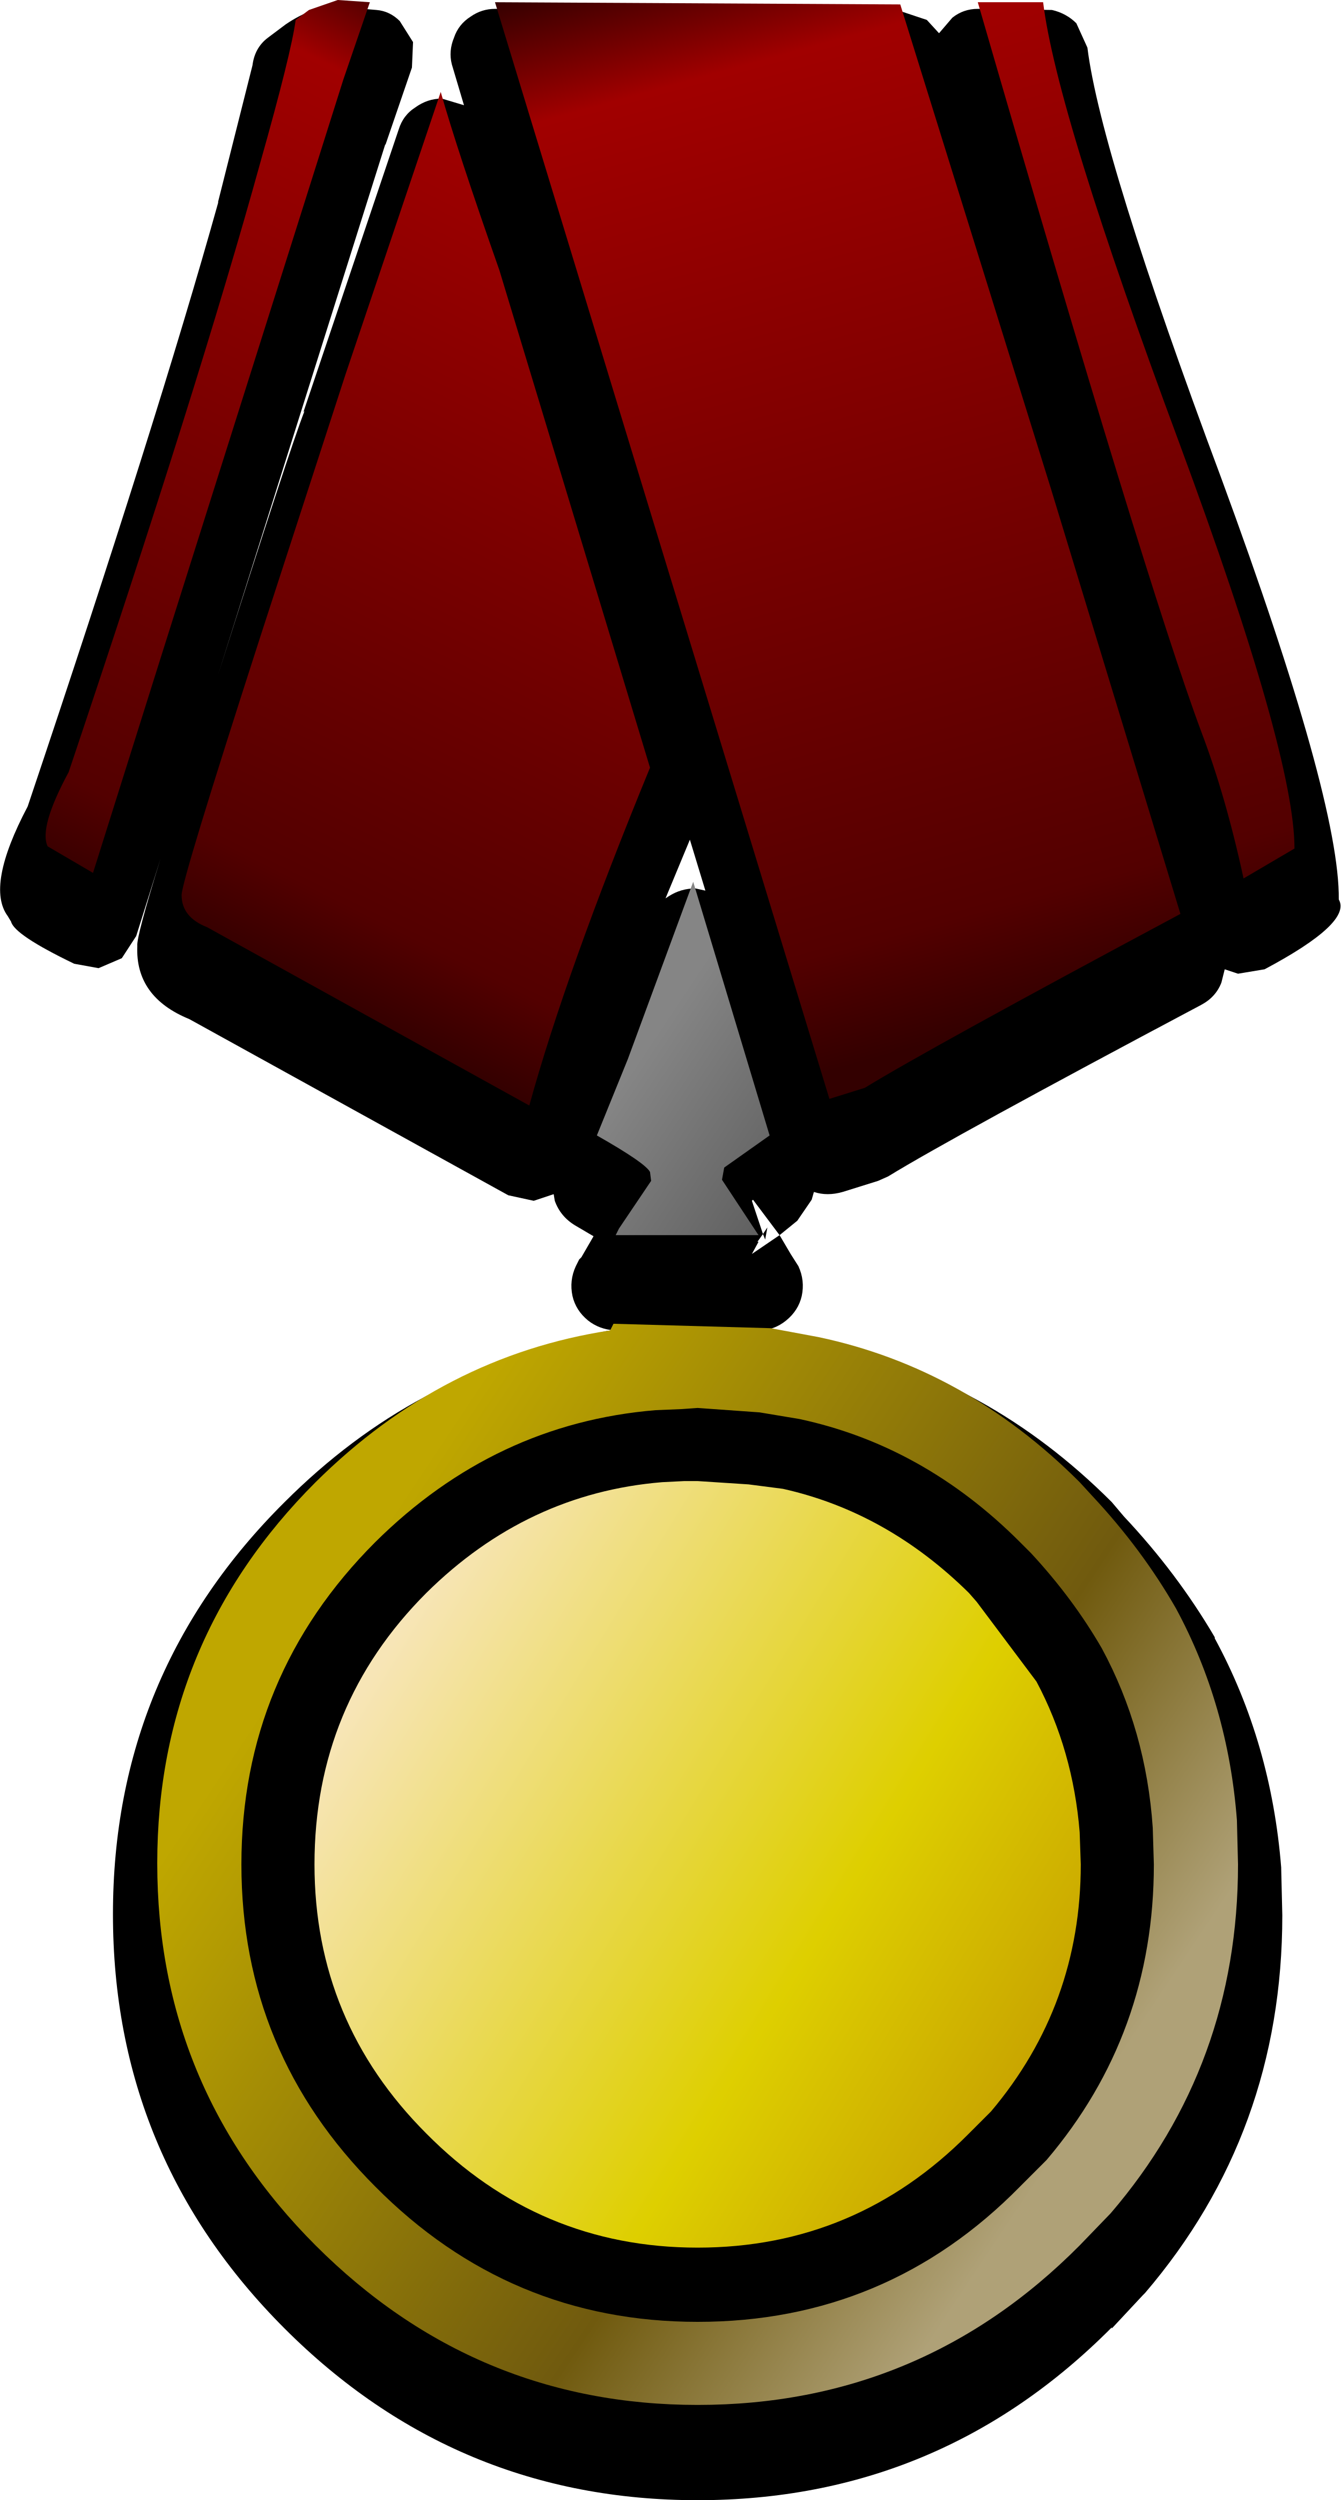 <?xml version="1.0" encoding="UTF-8" standalone="no"?>
<svg xmlns:xlink="http://www.w3.org/1999/xlink" height="112.85px" width="60.55px" xmlns="http://www.w3.org/2000/svg">
  <g transform="matrix(1.0, 0.0, 0.0, 1.0, 3.5, 0.45)">
    <path d="M30.95 55.25 L31.15 54.95 31.05 55.5 30.95 55.25 30.7 55.6 30.75 55.6 30.45 56.15 31.7 55.3 32.2 56.15 32.55 56.7 Q32.85 57.35 32.7 58.05 32.55 58.7 32.0 59.15 31.45 59.6 30.75 59.6 L26.75 59.65 31.8 59.9 31.6 59.85 33.95 60.25 33.85 60.25 Q41.1 61.75 46.7 67.35 L47.25 68.0 Q49.65 70.55 51.35 73.45 L51.35 73.5 Q53.9 78.2 54.35 83.85 L54.35 83.9 54.4 86.0 Q54.4 95.8 48.2 103.05 L48.1 103.15 46.7 104.65 46.7 104.6 Q38.95 112.4 28.0 112.4 17.1 112.4 9.35 104.65 1.6 96.9 1.6 85.95 1.6 75.05 9.35 67.35 15.25 61.45 22.95 60.1 L23.3 59.85 Q23.7 59.6 24.25 59.6 23.55 59.55 23.05 59.15 22.5 58.7 22.35 58.05 22.2 57.35 22.5 56.7 L22.65 56.4 22.75 56.3 23.3 55.35 22.45 54.85 Q21.8 54.45 21.55 53.75 L21.5 53.45 20.6 53.75 19.45 53.5 5.05 45.55 Q2.6 44.55 2.7 42.25 2.65 41.85 3.75 38.3 L2.65 41.8 2.0 42.8 0.95 43.25 -0.15 43.05 Q-2.85 41.75 -3.0 41.15 L-3.15 40.9 Q-4.15 39.55 -2.25 35.95 3.6 18.55 6.35 8.7 L6.35 8.65 7.9 2.5 Q8.0 1.7 8.6 1.25 L9.2 0.8 9.4 0.65 Q10.65 -0.2 11.75 -0.15 L13.5 0.0 Q14.1 0.05 14.55 0.5 L15.15 1.45 15.1 2.6 13.9 6.1 13.9 6.05 6.35 30.0 Q9.55 19.9 10.25 18.1 L10.2 18.15 14.5 5.4 Q14.7 4.75 15.25 4.4 15.8 4.0 16.45 4.0 L17.45 4.3 16.9 2.45 Q16.75 1.85 17.0 1.25 17.2 0.65 17.75 0.3 18.25 -0.05 18.85 -0.05 L37.15 0.05 38.35 0.45 38.9 1.05 39.5 0.35 Q40.0 -0.05 40.65 -0.05 L44.0 0.0 Q44.65 0.15 45.1 0.6 L45.6 1.7 Q46.2 6.55 51.65 21.15 57.0 35.7 56.95 40.15 57.55 41.2 53.6 43.3 L52.4 43.5 51.8 43.3 51.65 43.9 Q51.4 44.55 50.75 44.9 39.45 50.9 36.6 52.65 L36.15 52.85 34.55 53.35 Q33.85 53.55 33.25 53.35 L33.15 53.7 32.5 54.65 31.7 55.3 30.5 53.7 30.45 53.75 30.95 55.25 M27.65 37.45 L26.55 40.1 26.7 40.0 Q27.25 39.65 27.9 39.65 L28.35 39.75 27.65 37.45" fill="#000000" fill-rule="evenodd" stroke="none"/>
    <path d="M18.85 -0.35 L37.15 -0.25 43.95 21.6 49.8 40.8 Q38.4 46.9 35.55 48.65 L33.95 49.15 24.9 19.5 18.85 -0.35 M40.65 -0.35 L43.6 -0.35 Q44.2 4.6 49.75 19.55 54.95 33.6 54.95 37.85 L52.65 39.2 Q51.85 35.5 50.75 32.6 48.25 25.9 40.65 -0.35" fill="url(#gradient0)" fill-rule="evenodd" stroke="none"/>
    <path d="M19.05 11.75 L25.85 34.2 Q22.05 43.45 20.4 49.45 L5.85 41.4 Q4.7 40.95 4.7 39.95 4.7 39.3 8.25 28.3 L12.1 16.45 16.4 3.7 Q17.15 6.35 19.05 11.75" fill="url(#gradient1)" fill-rule="evenodd" stroke="none"/>
    <path d="M11.75 -0.45 L13.2 -0.35 12.0 3.15 3.8 29.1 0.7 38.95 -1.35 37.75 Q-1.75 36.9 -0.4 34.4 5.5 16.85 8.25 6.9 9.65 1.95 9.85 0.45 L10.45 0.0 11.75 -0.45" fill="url(#gradient2)" fill-rule="evenodd" stroke="none"/>
    <path d="M45.3 83.7 Q45.3 90.05 41.25 94.85 L40.25 95.85 Q35.15 101.0 28.0 101.0 20.85 101.0 15.75 95.85 10.7 90.8 10.7 83.7 10.7 76.5 15.75 71.45 20.3 66.95 26.4 66.45 L27.4 66.4 28.0 66.4 30.3 66.55 31.85 66.75 Q36.55 67.8 40.25 71.45 L40.6 71.85 43.3 75.45 Q44.95 78.55 45.25 82.25 L45.3 83.7" fill="url(#gradient3)" fill-rule="evenodd" stroke="none"/>
    <path d="M52.4 83.7 Q52.4 92.75 46.65 99.45 L45.25 100.9 Q38.1 108.1 28.0 108.1 17.95 108.1 10.75 100.9 3.6 93.75 3.6 83.65 3.6 73.6 10.75 66.45 16.5 60.75 24.05 59.6 L24.2 59.3 31.3 59.5 33.45 59.9 Q40.1 61.3 45.25 66.45 L45.8 67.05 Q48.05 69.45 49.6 72.15 51.95 76.5 52.35 81.7 L52.4 83.7 M48.6 83.7 L48.55 82.05 Q48.25 77.65 46.25 73.95 44.95 71.7 43.05 69.65 L42.55 69.15 Q38.2 64.8 32.6 63.6 L30.8 63.3 28.0 63.1 27.3 63.15 26.1 63.2 Q18.85 63.8 13.45 69.15 7.4 75.2 7.4 83.7 7.4 92.2 13.45 98.25 19.5 104.35 28.0 104.35 36.55 104.35 42.55 98.25 L43.75 97.05 Q48.6 91.35 48.6 83.7" fill="url(#gradient4)" fill-rule="evenodd" stroke="none"/>
    <path d="M31.25 50.8 L29.2 52.25 29.1 52.8 30.65 55.15 30.75 55.3 24.3 55.3 24.45 55.0 25.9 52.85 25.85 52.45 Q25.65 52.05 23.45 50.8 L24.85 47.35 27.8 39.35 31.25 50.8" fill="url(#gradient5)" fill-rule="evenodd" stroke="none"/>
  </g>
  <defs>
    <linearGradient gradientTransform="matrix(0.009, 0.031, -0.029, 0.008, 33.75, 22.9)" gradientUnits="userSpaceOnUse" id="gradient0" spreadMethod="pad" x1="-819.2" x2="819.2">
      <stop offset="0.0" stop-color="#330000"/>
      <stop offset="0.11" stop-color="#a10000"/>
      <stop offset="0.859" stop-color="#530000"/>
      <stop offset="0.957" stop-color="#330000"/>
    </linearGradient>
    <linearGradient gradientTransform="matrix(-0.012, 0.025, -0.012, -0.006, 15.5, 23.8)" gradientUnits="userSpaceOnUse" id="gradient1" spreadMethod="pad" x1="-819.2" x2="819.2">
      <stop offset="0.0" stop-color="#330000"/>
      <stop offset="0.11" stop-color="#a10000"/>
      <stop offset="0.859" stop-color="#530000"/>
      <stop offset="0.957" stop-color="#330000"/>
    </linearGradient>
    <linearGradient gradientTransform="matrix(-0.012, 0.025, -0.012, -0.006, 14.4, 23.8)" gradientUnits="userSpaceOnUse" id="gradient2" spreadMethod="pad" x1="-819.2" x2="819.2">
      <stop offset="0.0" stop-color="#330000"/>
      <stop offset="0.11" stop-color="#a10000"/>
      <stop offset="0.859" stop-color="#530000"/>
      <stop offset="0.957" stop-color="#330000"/>
    </linearGradient>
    <linearGradient gradientTransform="matrix(0.018, 0.011, -0.011, 0.018, 28.05, 83.7)" gradientUnits="userSpaceOnUse" id="gradient3" spreadMethod="pad" x1="-819.2" x2="819.2">
      <stop offset="0.008" stop-color="#f7e5b6"/>
      <stop offset="0.682" stop-color="#decf00"/>
      <stop offset="1.0" stop-color="#c9a600"/>
    </linearGradient>
    <linearGradient gradientTransform="matrix(0.021, 0.014, -0.014, 0.021, 28.05, 83.7)" gradientUnits="userSpaceOnUse" id="gradient4" spreadMethod="pad" x1="-819.2" x2="819.2">
      <stop offset="0.008" stop-color="#bfa700"/>
      <stop offset="0.682" stop-color="#705a0e"/>
      <stop offset="1.0" stop-color="#afa177"/>
    </linearGradient>
    <linearGradient gradientTransform="matrix(0.021, 0.014, -0.014, 0.021, 28.05, 79.95)" gradientUnits="userSpaceOnUse" id="gradient5" spreadMethod="pad" x1="-819.2" x2="819.2">
      <stop offset="0.008" stop-color="#858585"/>
      <stop offset="0.682" stop-color="#121212"/>
      <stop offset="1.0" stop-color="#414141"/>
    </linearGradient>
  </defs>
</svg>
